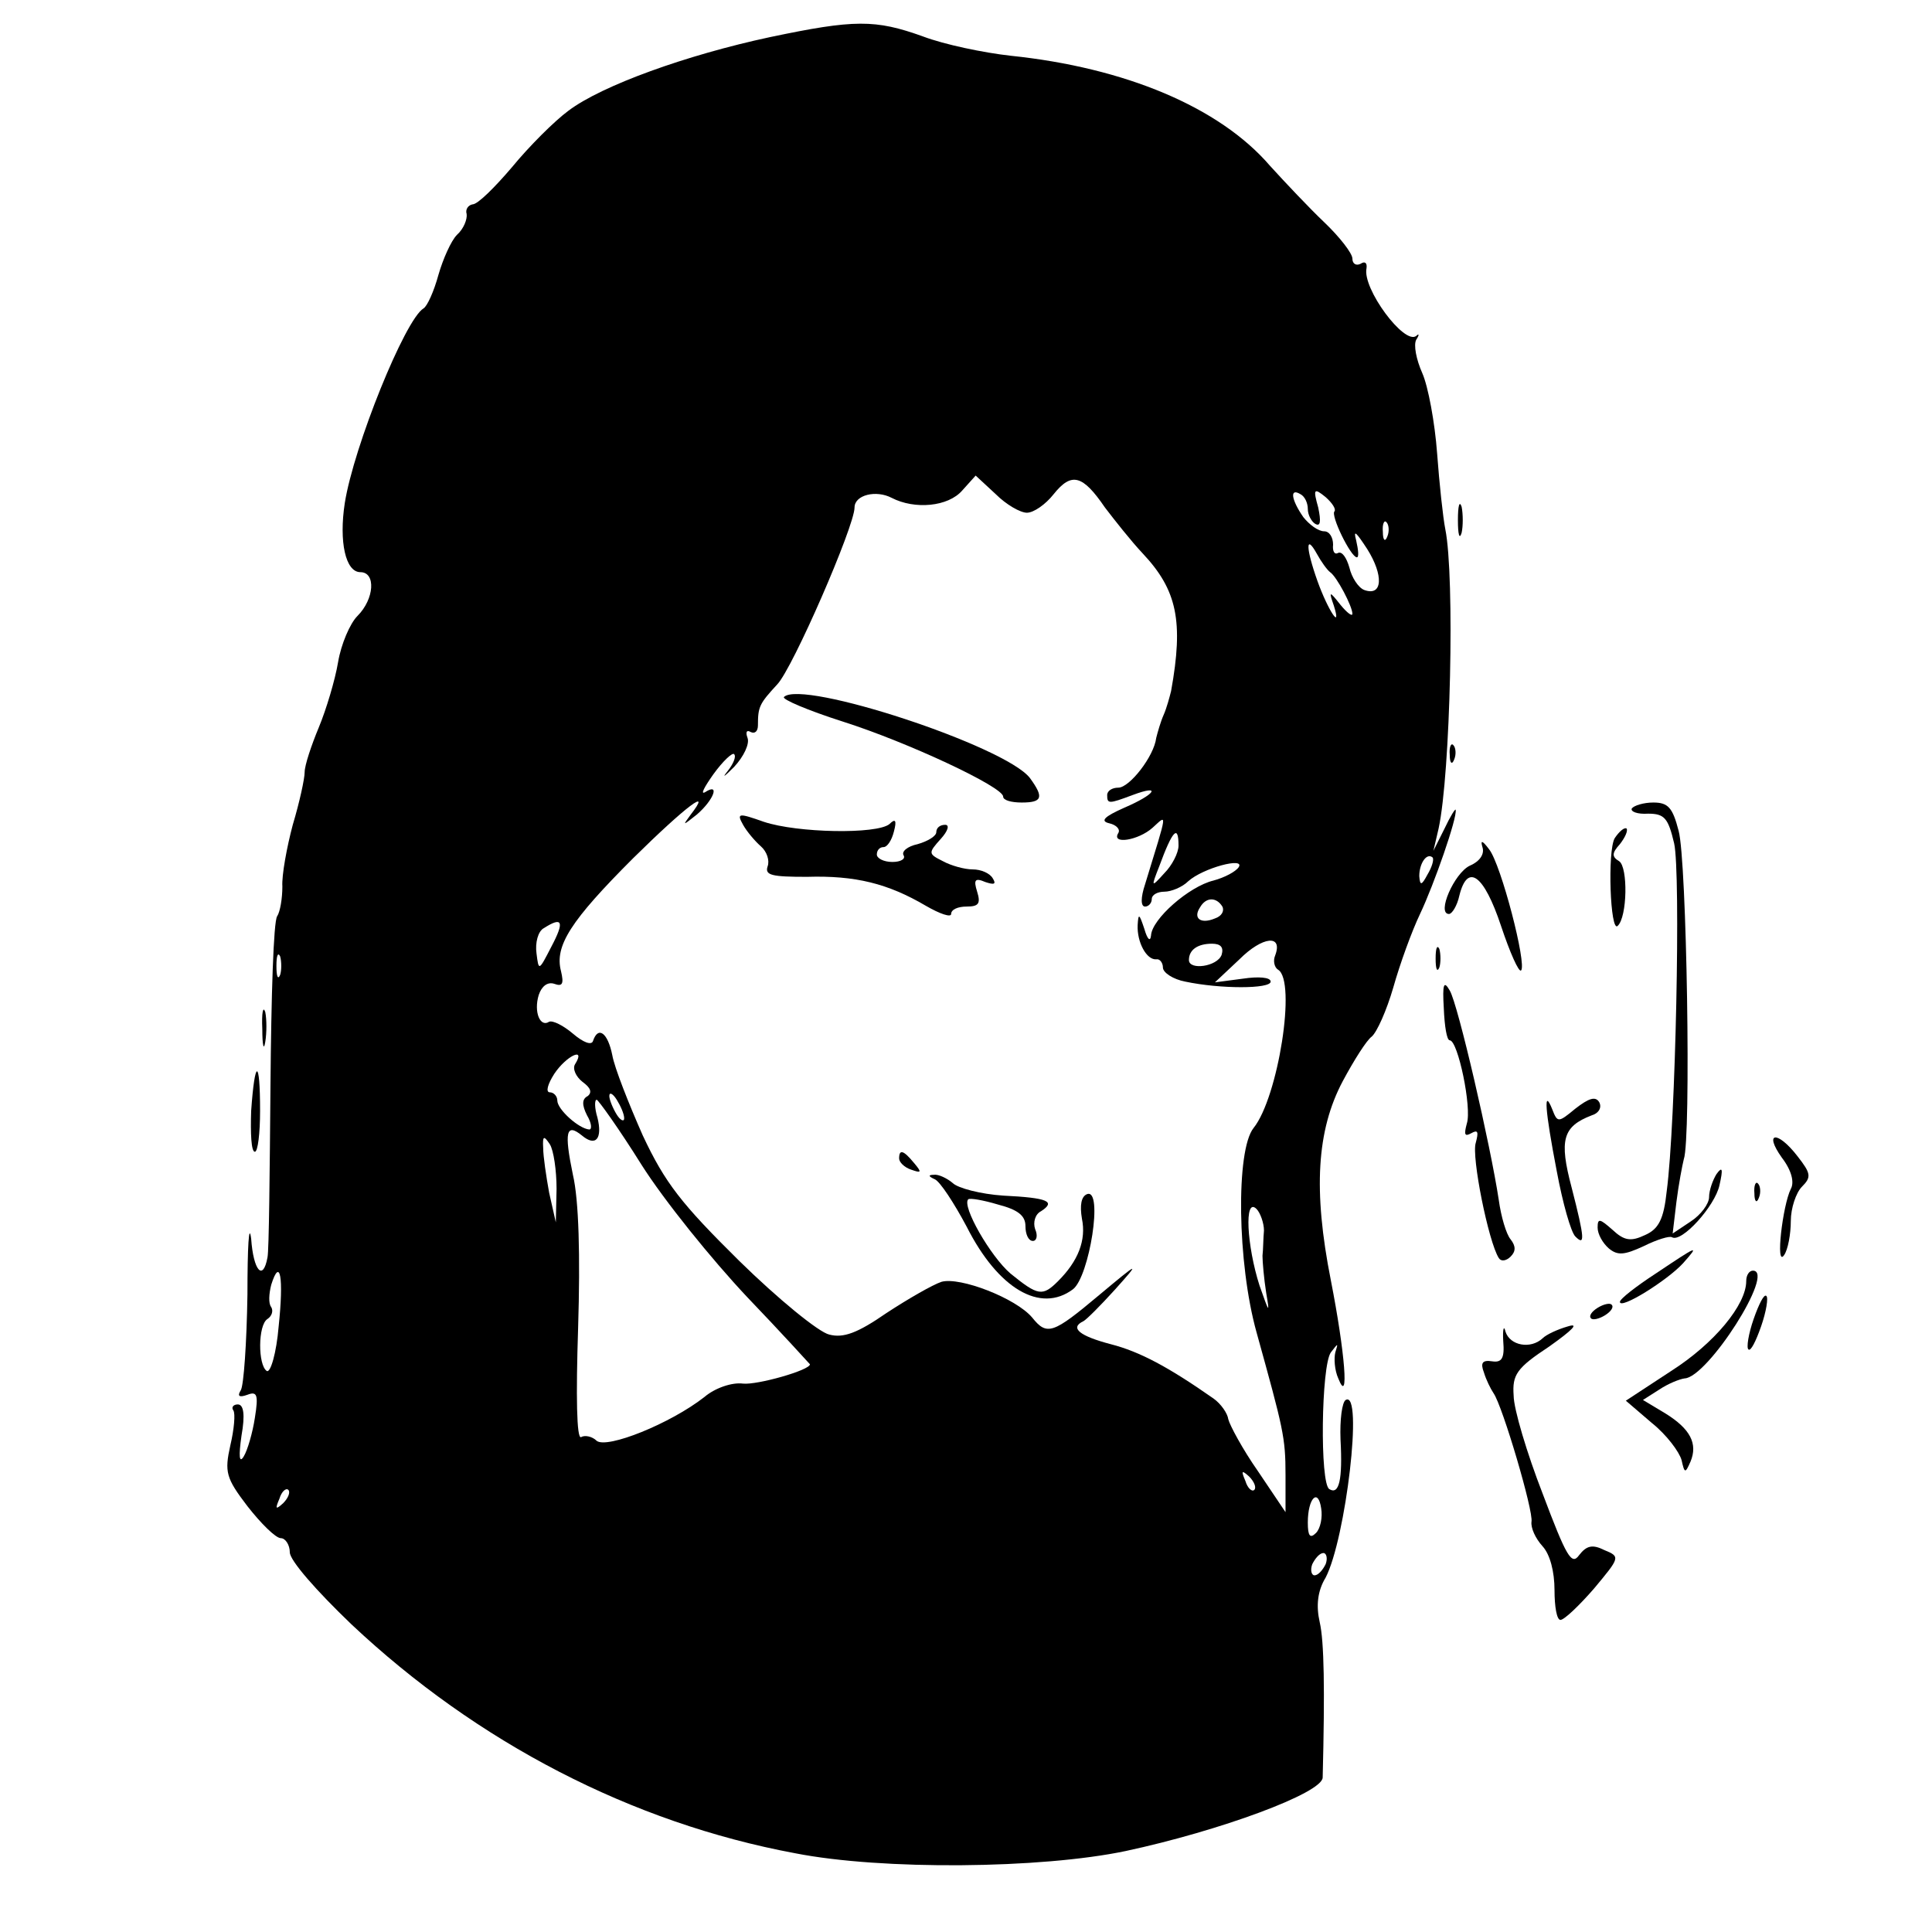 <?xml version="1.0" standalone="no"?>
<!DOCTYPE svg PUBLIC "-//W3C//DTD SVG 20010904//EN"
 "http://www.w3.org/TR/2001/REC-SVG-20010904/DTD/svg10.dtd">
<svg version="1.0" xmlns="http://www.w3.org/2000/svg"
 width="260pt" height="260pt" viewBox="0 0 260 260"
 preserveAspectRatio="xMidYMid meet">
<g transform="translate(0,260) scale(0.1,-0.1)"
fill="#000000" stroke="none">
<path d="M1036 2550 c-112 -24 -226 -65 -271 -99 -19 -14 -53 -48 -76 -76 -23
-27 -46 -50 -53 -50 -6 -1 -10 -7 -8 -13 1 -7 -4 -20 -13 -28 -8 -8 -19 -33
-25 -54 -6 -22 -15 -42 -20 -45 -25 -15 -94 -186 -106 -262 -8 -52 1 -93 21
-93 21 0 19 -36 -4 -59 -10 -10 -22 -38 -26 -62 -4 -24 -16 -64 -26 -88 -10
-24 -19 -51 -19 -60 0 -9 -7 -41 -16 -71 -8 -30 -15 -68 -14 -83 0 -16 -3 -34
-7 -40 -5 -7 -8 -109 -9 -227 -1 -118 -2 -223 -4 -232 -6 -33 -19 -18 -22 25
-3 23 -5 -11 -5 -75 -1 -65 -5 -123 -9 -129 -5 -8 -2 -10 9 -6 13 5 15 0 10
-31 -3 -20 -10 -44 -15 -52 -6 -10 -7 0 -3 28 5 28 3 42 -5 42 -6 0 -9 -4 -6
-8 3 -4 1 -26 -4 -47 -8 -36 -6 -44 23 -82 18 -23 38 -43 45 -43 6 0 12 -9 12
-19 0 -11 36 -52 83 -97 169 -159 377 -267 597 -308 117 -23 331 -21 445 3
126 27 265 78 265 99 3 119 2 183 -4 209 -5 22 -3 42 8 60 27 52 51 253 27
239 -5 -3 -8 -27 -7 -53 3 -55 -2 -75 -15 -67 -13 7 -11 166 2 184 10 13 10
13 6 0 -2 -8 -1 -24 4 -35 15 -38 9 35 -10 132 -24 121 -19 202 16 268 15 28
32 55 39 60 7 6 20 35 29 66 9 32 25 76 36 99 19 40 50 129 48 140 0 3 -7 -8
-15 -25 l-15 -30 7 30 c16 74 22 339 9 403 -3 15 -8 61 -11 102 -3 41 -12 90
-20 108 -8 18 -12 38 -8 45 4 6 4 9 0 5 -16 -13 -73 64 -67 91 1 7 -2 10 -8 6
-6 -3 -11 0 -11 7 0 7 -17 29 -38 49 -20 19 -53 54 -73 76 -68 79 -195 132
-349 148 -36 4 -89 15 -118 26 -64 23 -92 23 -206 -1z m346 -640 c9 0 25 11
36 25 24 30 39 26 69 -18 13 -17 35 -45 51 -62 46 -49 55 -91 38 -185 -2 -8
-6 -23 -10 -32 -4 -9 -8 -23 -10 -31 -3 -25 -36 -67 -51 -67 -8 0 -15 -4 -15
-10 0 -12 2 -12 34 0 40 15 31 1 -11 -17 -27 -12 -33 -18 -20 -21 9 -2 15 -8
12 -13 -10 -16 27 -10 46 7 20 18 21 25 -10 -76 -6 -18 -6 -30 0 -30 5 0 9 5
9 10 0 6 8 10 17 10 9 0 24 6 32 14 20 18 77 33 68 19 -4 -6 -19 -14 -34 -18
-33 -8 -83 -52 -84 -74 -1 -9 -5 -5 -9 9 -7 21 -8 21 -9 5 -1 -23 12 -47 25
-46 5 1 9 -5 9 -11 0 -7 14 -16 30 -19 47 -10 115 -10 115 0 0 6 -17 7 -37 4
l-38 -5 33 31 c31 31 59 34 48 5 -3 -7 -1 -16 4 -19 25 -15 0 -172 -33 -213
-24 -30 -22 -182 4 -275 36 -130 39 -141 39 -192 l0 -50 -37 55 c-21 30 -38
62 -40 70 -1 8 -10 21 -20 28 -60 42 -99 63 -138 73 -42 11 -56 22 -37 31 4 2
23 21 42 42 35 39 34 39 -21 -7 -62 -52 -70 -55 -90 -30 -22 26 -97 55 -122
48 -12 -4 -45 -23 -74 -42 -39 -27 -58 -34 -77 -29 -14 3 -69 48 -121 99 -78
77 -100 105 -130 169 -19 43 -38 91 -41 108 -6 30 -19 40 -26 19 -2 -6 -13 -2
-27 10 -13 11 -27 18 -32 16 -12 -8 -21 13 -14 36 4 12 12 18 21 15 11 -4 13
0 9 17 -9 34 13 68 97 152 71 70 108 98 77 58 -11 -15 -10 -14 9 1 23 20 31
43 11 30 -7 -4 -1 7 11 24 13 18 26 30 28 27 3 -3 -1 -13 -9 -23 -8 -10 -4 -7
9 6 13 14 21 31 18 39 -3 8 -1 11 4 8 6 -3 10 1 10 9 0 25 2 29 26 55 21 22
104 213 104 238 0 17 29 24 50 13 31 -16 76 -12 95 10 l18 20 27 -25 c14 -14
33 -25 42 -25z m378 5 c0 -8 5 -17 10 -20 7 -4 8 3 4 22 -7 25 -6 27 10 14 9
-8 14 -16 12 -19 -6 -5 22 -62 30 -62 3 0 2 10 -1 23 -4 15 0 11 15 -12 22
-35 21 -64 -4 -55 -8 3 -17 17 -20 30 -4 14 -10 22 -15 20 -5 -3 -8 2 -7 11 0
10 -5 18 -12 18 -8 0 -20 9 -28 19 -16 23 -19 40 -4 31 6 -3 10 -12 10 -20z
m107 -37 c-3 -8 -6 -5 -6 6 -1 11 2 17 5 13 3 -3 4 -12 1 -19z m-77 -48 c9 -6
30 -46 30 -56 0 -4 -7 1 -16 12 -15 19 -16 19 -9 -1 11 -35 -8 -6 -22 33 -16
45 -16 64 -1 37 6 -11 14 -22 18 -25z m-204 -368 c0 -10 -9 -27 -19 -37 -18
-20 -18 -19 -7 9 18 49 26 57 26 28z m335 -39 c-8 -15 -10 -15 -11 -2 0 17 10
32 18 25 2 -3 -1 -13 -7 -23z m-276 -43 c3 -6 -1 -13 -10 -16 -19 -8 -30 0
-20 15 8 14 22 14 30 1z m-903 -54 c-17 -33 -17 -33 -20 -9 -2 14 2 30 10 34
25 16 28 9 10 -25z m902 -11 c-6 -16 -44 -21 -44 -7 0 14 12 22 31 22 12 0 16
-5 13 -15z m-1267 -27 c-3 -7 -5 -2 -5 12 0 14 2 19 5 13 2 -7 2 -19 0 -25z
m397 -120 c-4 -6 1 -17 10 -24 11 -8 13 -14 7 -19 -8 -4 -8 -12 -1 -26 6 -10
7 -19 3 -19 -14 1 -43 27 -43 39 0 6 -5 11 -10 11 -6 0 -3 11 6 25 16 24 43
37 28 13z m66 -73 c0 -5 -5 -3 -10 5 -5 8 -10 20 -10 25 0 6 5 3 10 -5 5 -8
10 -19 10 -25z m23 -62 c31 -49 95 -128 142 -178 47 -49 85 -91 85 -91 0 -8
-71 -28 -90 -26 -15 2 -38 -6 -52 -18 -46 -36 -131 -70 -145 -59 -6 6 -16 8
-21 5 -6 -3 -7 55 -4 147 3 97 1 172 -7 206 -12 58 -9 70 12 53 19 -16 28 -4
21 24 -4 13 -4 24 -1 24 2 0 30 -39 60 -87z m-114 -33 l-1 -45 -9 40 c-4 22
-8 49 -8 60 -1 17 1 17 9 5 5 -8 9 -35 9 -60z m952 -56 c-1 -10 -1 -26 -2 -34
0 -8 2 -31 5 -50 5 -29 4 -27 -9 10 -17 53 -21 120 -4 103 5 -5 10 -19 10 -29z
m-1326 -129 c-3 -36 -11 -63 -16 -60 -12 8 -12 62 1 70 6 4 8 11 5 16 -4 5 -3
18 0 30 12 38 17 10 10 -56z m1313 -220 c-3 -3 -9 2 -12 12 -6 14 -5 15 5 6 7
-7 10 -15 7 -18z m-1307 -18 c-10 -9 -11 -8 -5 6 3 10 9 15 12 12 3 -3 0 -11
-7 -18z m1390 -40 c-8 -8 -11 -4 -11 14 0 33 14 47 18 19 2 -12 -1 -27 -7 -33z
m13 -42 c-4 -8 -10 -15 -15 -15 -4 0 -6 7 -3 15 4 8 10 15 15 15 4 0 6 -7 3
-15z"/>
<path d="M1055 1662 c-3 -3 32 -18 79 -33 88 -28 216 -88 216 -101 0 -5 11 -8
25 -8 28 0 30 7 11 33 -33 43 -307 133 -331 109z"/>
<path d="M1000 1490 c5 -9 16 -22 24 -29 8 -7 12 -19 9 -27 -4 -12 6 -14 53
-14 65 2 109 -9 160 -39 19 -11 34 -16 34 -11 0 6 9 10 21 10 16 0 19 4 14 20
-5 16 -3 19 11 13 12 -4 15 -3 10 5 -4 7 -16 12 -27 12 -11 0 -29 5 -40 11
-20 10 -20 11 -3 30 10 11 12 19 6 19 -7 0 -12 -4 -12 -10 0 -5 -11 -12 -25
-16 -14 -3 -22 -10 -19 -15 3 -5 -4 -9 -15 -9 -12 0 -21 5 -21 10 0 6 4 10 9
10 5 0 11 9 14 21 4 15 2 18 -6 10 -17 -14 -124 -12 -169 3 -34 12 -37 12 -28
-4z"/>
<path d="M1210 1041 c0 -5 7 -12 16 -15 14 -5 15 -4 4 9 -14 17 -20 19 -20 6z"/>
<path d="M1258 1013 c7 -3 26 -32 43 -64 42 -83 99 -117 143 -84 22 17 41 136
19 128 -8 -3 -10 -15 -7 -33 6 -29 -5 -57 -32 -84 -21 -21 -27 -20 -64 10 -27
23 -66 91 -57 100 2 2 20 -1 40 -7 27 -7 37 -15 37 -29 0 -11 4 -20 10 -20 5
0 7 7 3 16 -3 9 0 20 8 24 20 13 10 18 -51 21 -30 2 -61 10 -68 17 -7 6 -19
12 -25 11 -8 0 -8 -2 1 -6z"/>
<path d="M1962 1900 c0 -19 2 -27 5 -17 2 9 2 25 0 35 -3 9 -5 1 -5 -18z"/>
<path d="M1951 1584 c0 -11 3 -14 6 -6 3 7 2 16 -1 19 -3 4 -6 -2 -5 -13z"/>
<path d="M2196 1512 c-2 -4 7 -8 22 -7 22 0 27 -6 35 -40 9 -40 2 -378 -10
-468 -4 -38 -11 -51 -29 -59 -19 -9 -28 -8 -44 7 -17 15 -20 16 -20 3 0 -9 7
-21 15 -28 12 -10 21 -9 47 3 18 9 35 14 38 12 13 -8 58 42 64 70 5 22 4 26
-4 15 -5 -8 -10 -22 -10 -31 0 -9 -11 -24 -25 -33 l-24 -16 5 42 c3 24 8 50
10 58 10 27 4 403 -7 442 -8 31 -14 38 -34 38 -13 0 -26 -4 -29 -8z"/>
<path d="M2173 1472 c-10 -17 -6 -128 4 -118 13 12 14 79 2 87 -10 6 -10 11 1
23 7 9 11 18 9 21 -3 2 -10 -4 -16 -13z"/>
<path d="M1995 1460 c3 -9 -3 -19 -17 -25 -21 -10 -45 -65 -28 -65 4 0 11 11
14 25 11 44 33 28 56 -41 12 -36 24 -63 27 -60 8 8 -27 143 -43 163 -9 12 -12
13 -9 3z"/>
<path d="M1932 1310 c0 -14 2 -19 5 -12 2 6 2 18 0 25 -3 6 -5 1 -5 -13z"/>
<path d="M1943 1243 c1 -24 4 -43 8 -43 11 0 30 -91 23 -112 -4 -15 -3 -18 6
-13 9 5 10 2 6 -13 -6 -18 17 -133 31 -155 3 -5 10 -4 16 2 7 7 7 14 0 23 -6
7 -13 31 -16 53 -11 73 -55 264 -66 282 -8 14 -10 9 -8 -24z"/>
<path d="M353 1215 c0 -22 2 -30 4 -17 2 12 2 30 0 40 -3 9 -5 -1 -4 -23z"/>
<path d="M338 1105 c-1 -30 0 -55 5 -55 4 0 7 25 7 55 0 71 -7 71 -12 0z"/>
<path d="M2120 1108 c-23 -19 -24 -19 -31 -1 -12 30 -10 0 6 -83 8 -43 19 -82
25 -88 13 -13 13 -4 -5 66 -17 64 -12 82 27 97 10 3 14 11 10 18 -5 8 -14 5
-32 -9z"/>
<path d="M2398 1042 c13 -17 17 -33 12 -42 -11 -22 -21 -107 -9 -89 5 7 9 28
9 46 0 17 7 38 15 46 13 13 12 18 -6 41 -27 35 -46 33 -21 -2z"/>
<path d="M2361 994 c0 -11 3 -14 6 -6 3 7 2 16 -1 19 -3 4 -6 -2 -5 -13z"/>
<path d="M2228 886 c-26 -17 -48 -34 -48 -38 0 -11 64 29 85 52 23 26 20 24
-37 -14z"/>
<path d="M2350 876 c0 -32 -43 -84 -101 -121 l-61 -40 35 -30 c20 -16 37 -39
40 -50 4 -18 5 -18 12 -2 10 24 0 44 -34 65 l-30 18 22 14 c12 8 27 14 34 15
31 1 123 145 92 145 -5 0 -9 -6 -9 -14z"/>
<path d="M2360 825 c-7 -20 -10 -39 -7 -41 3 -3 10 11 17 31 7 20 10 39 7 41
-3 3 -10 -11 -17 -31z"/>
<path d="M2150 840 c-8 -5 -12 -11 -9 -14 2 -3 11 -1 19 4 8 5 12 11 9 14 -2
3 -11 1 -19 -4z"/>
<path d="M2023 795 c2 -23 -2 -29 -15 -27 -13 2 -16 -2 -11 -15 3 -10 9 -22
13 -28 12 -17 54 -159 51 -173 -1 -8 5 -22 15 -33 10 -11 16 -34 16 -59 0 -22
3 -40 8 -40 5 0 25 19 45 42 35 42 36 43 14 52 -16 8 -24 6 -34 -7 -10 -14
-17 -2 -49 83 -21 54 -39 114 -39 132 -2 28 4 37 48 66 31 22 41 32 25 27 -14
-4 -29 -11 -34 -16 -16 -15 -44 -10 -50 9 -2 9 -4 4 -3 -13z"/>
</g>
</svg>

